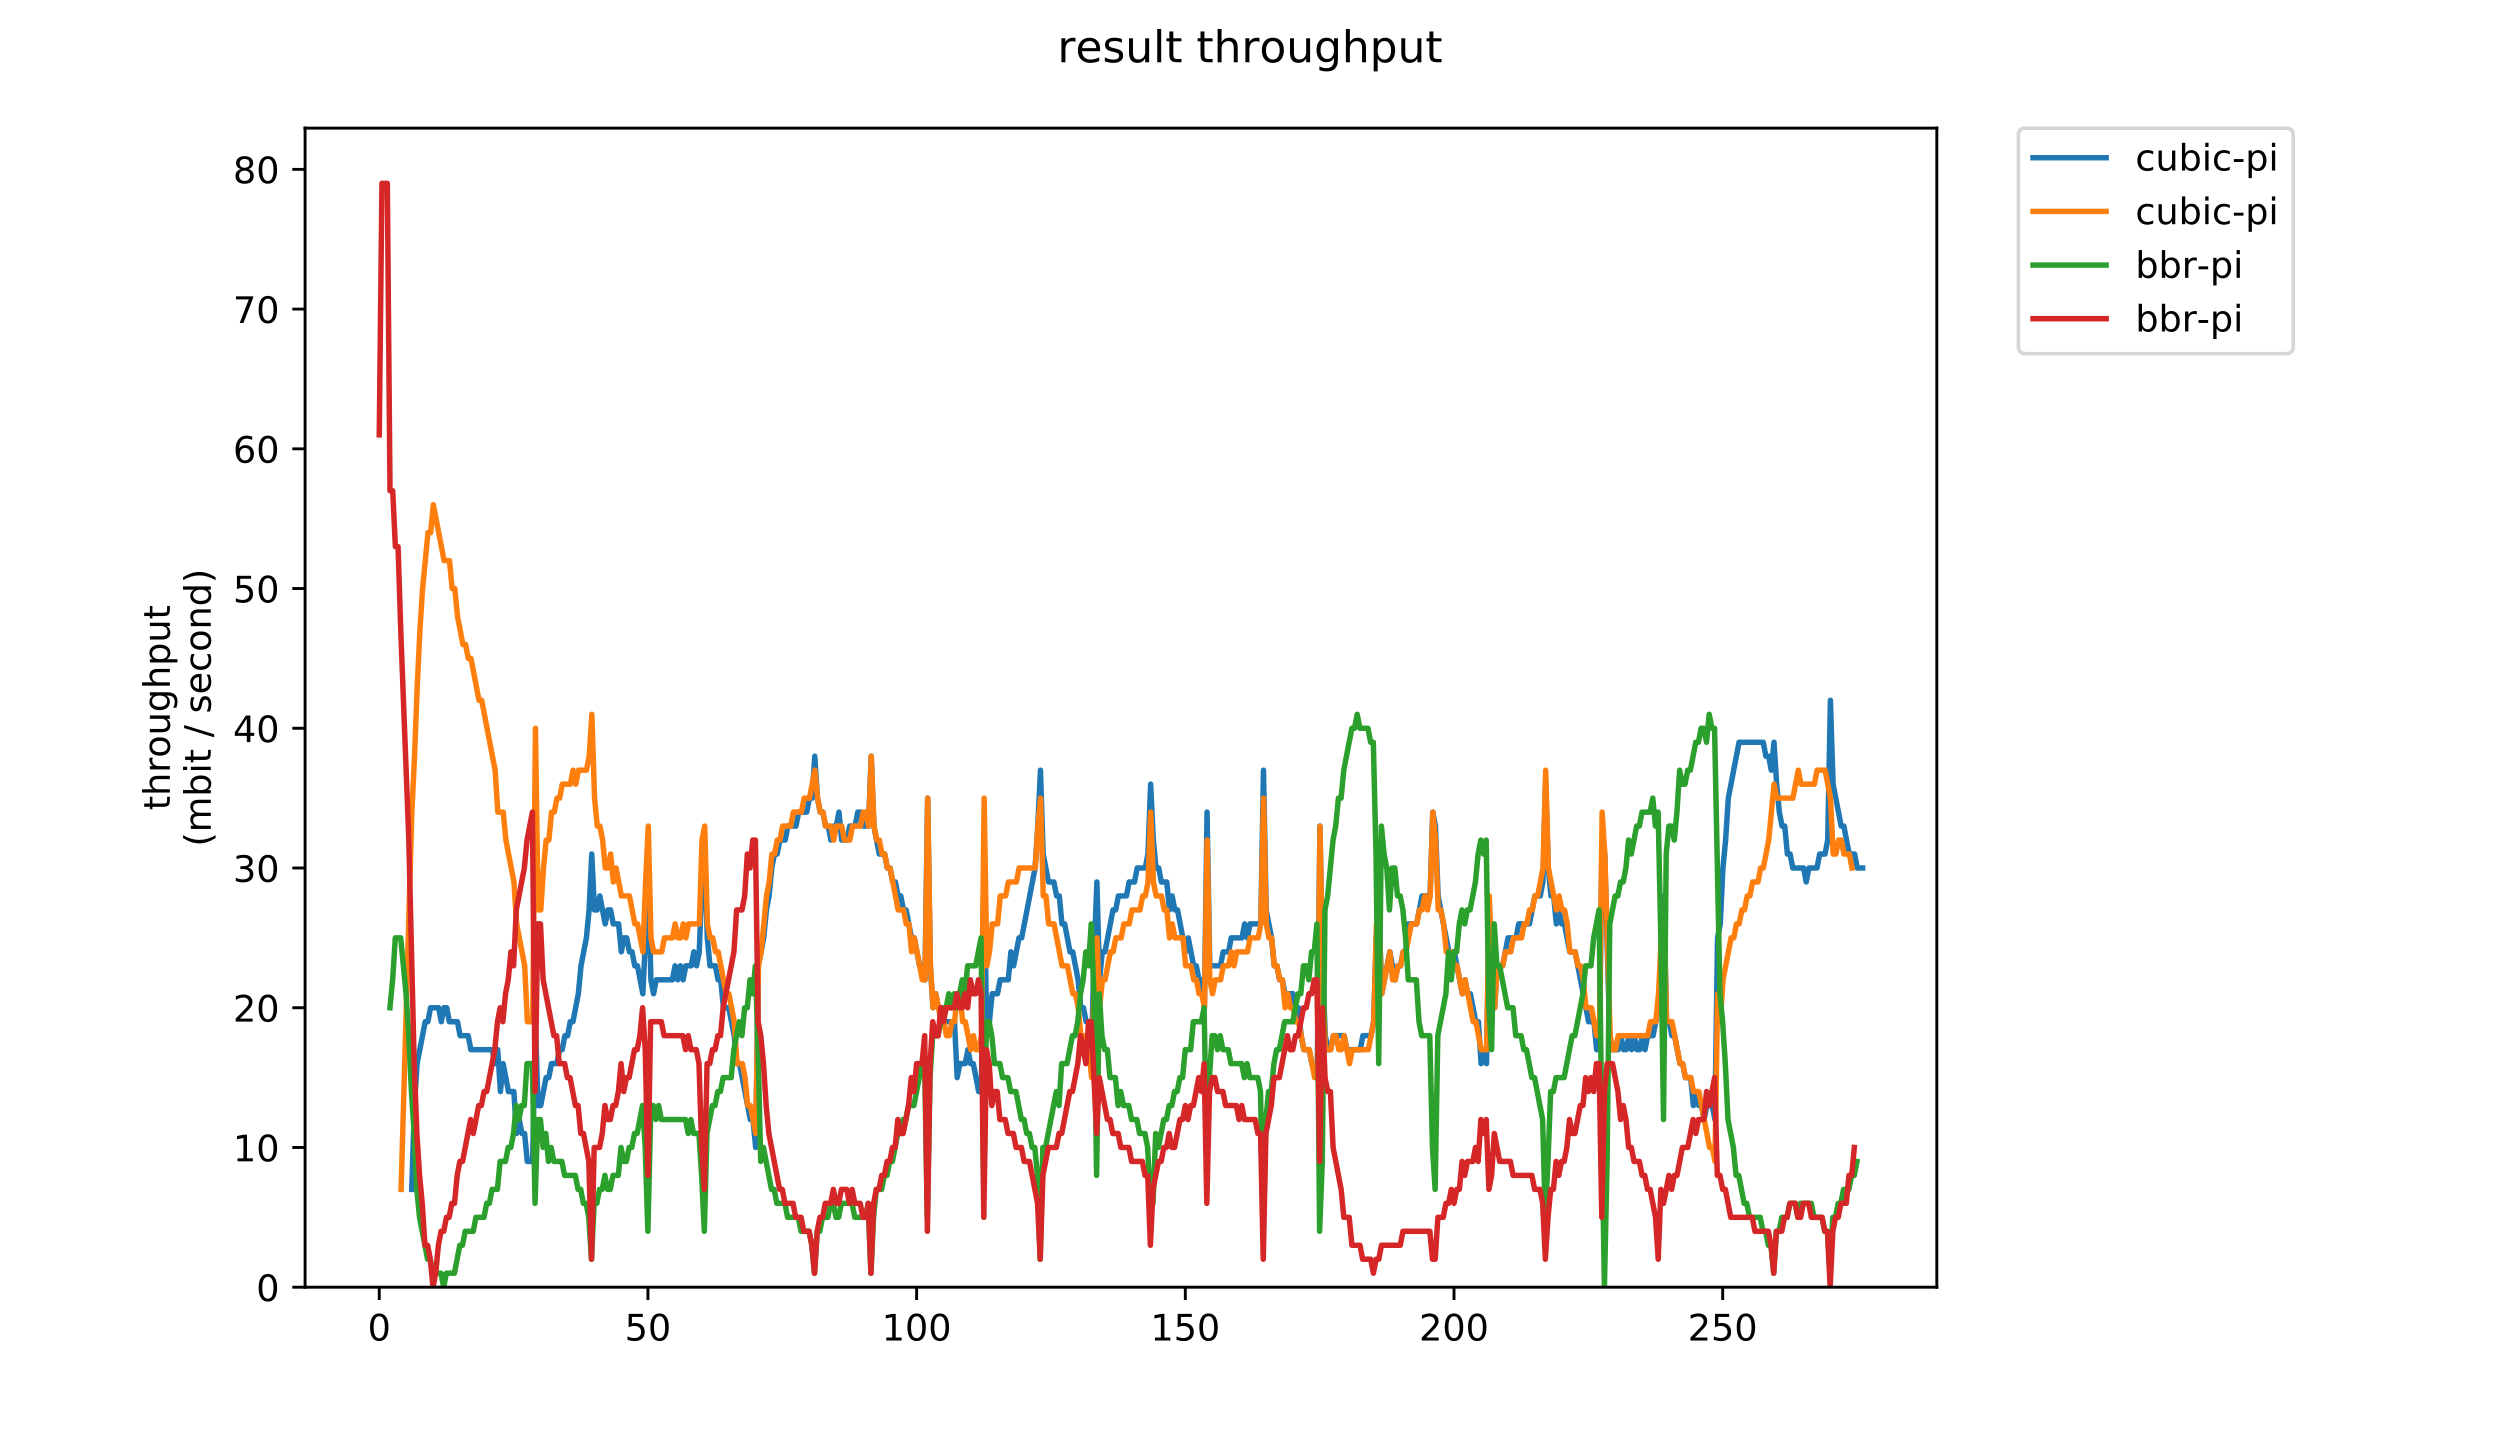 <?xml version="1.0" encoding="utf-8" standalone="no"?>
<!DOCTYPE svg PUBLIC "-//W3C//DTD SVG 1.1//EN"
  "http://www.w3.org/Graphics/SVG/1.1/DTD/svg11.dtd">
<!-- Created with matplotlib (https://matplotlib.org/) -->
<svg height="396pt" version="1.1" viewBox="0 0 684 396" width="684pt" xmlns="http://www.w3.org/2000/svg" xmlns:xlink="http://www.w3.org/1999/xlink">
 <defs>
  <style type="text/css">
*{stroke-linecap:butt;stroke-linejoin:round;}
  </style>
 </defs>
 <g id="figure_1">
  <g id="patch_1">
   <path d="M 0 396 
L 684 396 
L 684 0 
L 0 0 
z
" style="fill:#ffffff;"/>
  </g>
  <g id="axes_1">
   <g id="patch_2">
    <path d="M 83.472 352.174 
L 529.913 352.174 
L 529.913 35.062 
L 83.472 35.062 
z
" style="fill:#ffffff;"/>
   </g>
   <g id="matplotlib.axis_1">
    <g id="xtick_1">
     <g id="line2d_1">
      <defs>
       <path d="M 0 0 
L 0 3.5 
" id="m88d9175b17" style="stroke:#000000;stroke-width:0.8;"/>
      </defs>
      <g>
       <use style="stroke:#000000;stroke-width:0.8;" x="103.765" xlink:href="#m88d9175b17" y="352.174"/>
      </g>
     </g>
     <g id="text_1">
      <!-- 0 -->
      <defs>
       <path d="M 31.781 66.406 
Q 24.172 66.406 20.328 58.906 
Q 16.5 51.422 16.5 36.375 
Q 16.5 21.391 20.328 13.891 
Q 24.172 6.391 31.781 6.391 
Q 39.453 6.391 43.281 13.891 
Q 47.125 21.391 47.125 36.375 
Q 47.125 51.422 43.281 58.906 
Q 39.453 66.406 31.781 66.406 
z
M 31.781 74.219 
Q 44.047 74.219 50.516 64.516 
Q 56.984 54.828 56.984 36.375 
Q 56.984 17.969 50.516 8.266 
Q 44.047 -1.422 31.781 -1.422 
Q 19.531 -1.422 13.062 8.266 
Q 6.594 17.969 6.594 36.375 
Q 6.594 54.828 13.062 64.516 
Q 19.531 74.219 31.781 74.219 
z
" id="DejaVuSans-48"/>
      </defs>
      <g transform="translate(100.584 366.773)scale(0.1 -0.1)">
       <use xlink:href="#DejaVuSans-48"/>
      </g>
     </g>
    </g>
    <g id="xtick_2">
     <g id="line2d_2">
      <g>
       <use style="stroke:#000000;stroke-width:0.8;" x="177.277" xlink:href="#m88d9175b17" y="352.174"/>
      </g>
     </g>
     <g id="text_2">
      <!-- 50 -->
      <defs>
       <path d="M 10.797 72.906 
L 49.516 72.906 
L 49.516 64.594 
L 19.828 64.594 
L 19.828 46.734 
Q 21.969 47.469 24.109 47.828 
Q 26.266 48.188 28.422 48.188 
Q 40.625 48.188 47.75 41.5 
Q 54.891 34.812 54.891 23.391 
Q 54.891 11.625 47.562 5.094 
Q 40.234 -1.422 26.906 -1.422 
Q 22.312 -1.422 17.547 -0.641 
Q 12.797 0.141 7.719 1.703 
L 7.719 11.625 
Q 12.109 9.234 16.797 8.062 
Q 21.484 6.891 26.703 6.891 
Q 35.156 6.891 40.078 11.328 
Q 45.016 15.766 45.016 23.391 
Q 45.016 31 40.078 35.438 
Q 35.156 39.891 26.703 39.891 
Q 22.75 39.891 18.812 39.016 
Q 14.891 38.141 10.797 36.281 
z
" id="DejaVuSans-53"/>
      </defs>
      <g transform="translate(170.915 366.773)scale(0.1 -0.1)">
       <use xlink:href="#DejaVuSans-53"/>
       <use x="63.623" xlink:href="#DejaVuSans-48"/>
      </g>
     </g>
    </g>
    <g id="xtick_3">
     <g id="line2d_3">
      <g>
       <use style="stroke:#000000;stroke-width:0.8;" x="250.79" xlink:href="#m88d9175b17" y="352.174"/>
      </g>
     </g>
     <g id="text_3">
      <!-- 100 -->
      <defs>
       <path d="M 12.406 8.297 
L 28.516 8.297 
L 28.516 63.922 
L 10.984 60.406 
L 10.984 69.391 
L 28.422 72.906 
L 38.281 72.906 
L 38.281 8.297 
L 54.391 8.297 
L 54.391 0 
L 12.406 0 
z
" id="DejaVuSans-49"/>
      </defs>
      <g transform="translate(241.246 366.773)scale(0.1 -0.1)">
       <use xlink:href="#DejaVuSans-49"/>
       <use x="63.623" xlink:href="#DejaVuSans-48"/>
       <use x="127.246" xlink:href="#DejaVuSans-48"/>
      </g>
     </g>
    </g>
    <g id="xtick_4">
     <g id="line2d_4">
      <g>
       <use style="stroke:#000000;stroke-width:0.8;" x="324.302" xlink:href="#m88d9175b17" y="352.174"/>
      </g>
     </g>
     <g id="text_4">
      <!-- 150 -->
      <g transform="translate(314.758 366.773)scale(0.1 -0.1)">
       <use xlink:href="#DejaVuSans-49"/>
       <use x="63.623" xlink:href="#DejaVuSans-53"/>
       <use x="127.246" xlink:href="#DejaVuSans-48"/>
      </g>
     </g>
    </g>
    <g id="xtick_5">
     <g id="line2d_5">
      <g>
       <use style="stroke:#000000;stroke-width:0.8;" x="397.814" xlink:href="#m88d9175b17" y="352.174"/>
      </g>
     </g>
     <g id="text_5">
      <!-- 200 -->
      <defs>
       <path d="M 19.188 8.297 
L 53.609 8.297 
L 53.609 0 
L 7.328 0 
L 7.328 8.297 
Q 12.938 14.109 22.625 23.891 
Q 32.328 33.688 34.812 36.531 
Q 39.547 41.844 41.422 45.531 
Q 43.312 49.219 43.312 52.781 
Q 43.312 58.594 39.234 62.25 
Q 35.156 65.922 28.609 65.922 
Q 23.969 65.922 18.812 64.312 
Q 13.672 62.703 7.812 59.422 
L 7.812 69.391 
Q 13.766 71.781 18.938 73 
Q 24.125 74.219 28.422 74.219 
Q 39.75 74.219 46.484 68.547 
Q 53.219 62.891 53.219 53.422 
Q 53.219 48.922 51.531 44.891 
Q 49.859 40.875 45.406 35.406 
Q 44.188 33.984 37.641 27.219 
Q 31.109 20.453 19.188 8.297 
z
" id="DejaVuSans-50"/>
      </defs>
      <g transform="translate(388.27 366.773)scale(0.1 -0.1)">
       <use xlink:href="#DejaVuSans-50"/>
       <use x="63.623" xlink:href="#DejaVuSans-48"/>
       <use x="127.246" xlink:href="#DejaVuSans-48"/>
      </g>
     </g>
    </g>
    <g id="xtick_6">
     <g id="line2d_6">
      <g>
       <use style="stroke:#000000;stroke-width:0.8;" x="471.326" xlink:href="#m88d9175b17" y="352.174"/>
      </g>
     </g>
     <g id="text_6">
      <!-- 250 -->
      <g transform="translate(461.782 366.773)scale(0.1 -0.1)">
       <use xlink:href="#DejaVuSans-50"/>
       <use x="63.623" xlink:href="#DejaVuSans-53"/>
       <use x="127.246" xlink:href="#DejaVuSans-48"/>
      </g>
     </g>
    </g>
   </g>
   <g id="matplotlib.axis_2">
    <g id="ytick_1">
     <g id="line2d_7">
      <defs>
       <path d="M 0 0 
L -3.5 0 
" id="m533ce225a0" style="stroke:#000000;stroke-width:0.8;"/>
      </defs>
      <g>
       <use style="stroke:#000000;stroke-width:0.8;" x="83.472" xlink:href="#m533ce225a0" y="352.174"/>
      </g>
     </g>
     <g id="text_7">
      <!-- 0 -->
      <g transform="translate(70.11 355.973)scale(0.1 -0.1)">
       <use xlink:href="#DejaVuSans-48"/>
      </g>
     </g>
    </g>
    <g id="ytick_2">
     <g id="line2d_8">
      <g>
       <use style="stroke:#000000;stroke-width:0.8;" x="83.472" xlink:href="#m533ce225a0" y="313.945"/>
      </g>
     </g>
     <g id="text_8">
      <!-- 10 -->
      <g transform="translate(63.747 317.744)scale(0.1 -0.1)">
       <use xlink:href="#DejaVuSans-49"/>
       <use x="63.623" xlink:href="#DejaVuSans-48"/>
      </g>
     </g>
    </g>
    <g id="ytick_3">
     <g id="line2d_9">
      <g>
       <use style="stroke:#000000;stroke-width:0.8;" x="83.472" xlink:href="#m533ce225a0" y="275.716"/>
      </g>
     </g>
     <g id="text_9">
      <!-- 20 -->
      <g transform="translate(63.747 279.515)scale(0.1 -0.1)">
       <use xlink:href="#DejaVuSans-50"/>
       <use x="63.623" xlink:href="#DejaVuSans-48"/>
      </g>
     </g>
    </g>
    <g id="ytick_4">
     <g id="line2d_10">
      <g>
       <use style="stroke:#000000;stroke-width:0.8;" x="83.472" xlink:href="#m533ce225a0" y="237.486"/>
      </g>
     </g>
     <g id="text_10">
      <!-- 30 -->
      <defs>
       <path d="M 40.578 39.312 
Q 47.656 37.797 51.625 33 
Q 55.609 28.219 55.609 21.188 
Q 55.609 10.406 48.188 4.484 
Q 40.766 -1.422 27.094 -1.422 
Q 22.516 -1.422 17.656 -0.516 
Q 12.797 0.391 7.625 2.203 
L 7.625 11.719 
Q 11.719 9.328 16.594 8.109 
Q 21.484 6.891 26.812 6.891 
Q 36.078 6.891 40.938 10.547 
Q 45.797 14.203 45.797 21.188 
Q 45.797 27.641 41.281 31.266 
Q 36.766 34.906 28.719 34.906 
L 20.219 34.906 
L 20.219 43.016 
L 29.109 43.016 
Q 36.375 43.016 40.234 45.922 
Q 44.094 48.828 44.094 54.297 
Q 44.094 59.906 40.109 62.906 
Q 36.141 65.922 28.719 65.922 
Q 24.656 65.922 20.016 65.031 
Q 15.375 64.156 9.812 62.312 
L 9.812 71.094 
Q 15.438 72.656 20.344 73.438 
Q 25.25 74.219 29.594 74.219 
Q 40.828 74.219 47.359 69.109 
Q 53.906 64.016 53.906 55.328 
Q 53.906 49.266 50.438 45.094 
Q 46.969 40.922 40.578 39.312 
z
" id="DejaVuSans-51"/>
      </defs>
      <g transform="translate(63.747 241.286)scale(0.1 -0.1)">
       <use xlink:href="#DejaVuSans-51"/>
       <use x="63.623" xlink:href="#DejaVuSans-48"/>
      </g>
     </g>
    </g>
    <g id="ytick_5">
     <g id="line2d_11">
      <g>
       <use style="stroke:#000000;stroke-width:0.8;" x="83.472" xlink:href="#m533ce225a0" y="199.257"/>
      </g>
     </g>
     <g id="text_11">
      <!-- 40 -->
      <defs>
       <path d="M 37.797 64.312 
L 12.891 25.391 
L 37.797 25.391 
z
M 35.203 72.906 
L 47.609 72.906 
L 47.609 25.391 
L 58.016 25.391 
L 58.016 17.188 
L 47.609 17.188 
L 47.609 0 
L 37.797 0 
L 37.797 17.188 
L 4.891 17.188 
L 4.891 26.703 
z
" id="DejaVuSans-52"/>
      </defs>
      <g transform="translate(63.747 203.056)scale(0.1 -0.1)">
       <use xlink:href="#DejaVuSans-52"/>
       <use x="63.623" xlink:href="#DejaVuSans-48"/>
      </g>
     </g>
    </g>
    <g id="ytick_6">
     <g id="line2d_12">
      <g>
       <use style="stroke:#000000;stroke-width:0.8;" x="83.472" xlink:href="#m533ce225a0" y="161.028"/>
      </g>
     </g>
     <g id="text_12">
      <!-- 50 -->
      <g transform="translate(63.747 164.827)scale(0.1 -0.1)">
       <use xlink:href="#DejaVuSans-53"/>
       <use x="63.623" xlink:href="#DejaVuSans-48"/>
      </g>
     </g>
    </g>
    <g id="ytick_7">
     <g id="line2d_13">
      <g>
       <use style="stroke:#000000;stroke-width:0.8;" x="83.472" xlink:href="#m533ce225a0" y="122.799"/>
      </g>
     </g>
     <g id="text_13">
      <!-- 60 -->
      <defs>
       <path d="M 33.016 40.375 
Q 26.375 40.375 22.484 35.828 
Q 18.609 31.297 18.609 23.391 
Q 18.609 15.531 22.484 10.953 
Q 26.375 6.391 33.016 6.391 
Q 39.656 6.391 43.531 10.953 
Q 47.406 15.531 47.406 23.391 
Q 47.406 31.297 43.531 35.828 
Q 39.656 40.375 33.016 40.375 
z
M 52.594 71.297 
L 52.594 62.312 
Q 48.875 64.062 45.094 64.984 
Q 41.312 65.922 37.594 65.922 
Q 27.828 65.922 22.672 59.328 
Q 17.531 52.734 16.797 39.406 
Q 19.672 43.656 24.016 45.922 
Q 28.375 48.188 33.594 48.188 
Q 44.578 48.188 50.953 41.516 
Q 57.328 34.859 57.328 23.391 
Q 57.328 12.156 50.688 5.359 
Q 44.047 -1.422 33.016 -1.422 
Q 20.359 -1.422 13.672 8.266 
Q 6.984 17.969 6.984 36.375 
Q 6.984 53.656 15.188 63.938 
Q 23.391 74.219 37.203 74.219 
Q 40.922 74.219 44.703 73.484 
Q 48.484 72.75 52.594 71.297 
z
" id="DejaVuSans-54"/>
      </defs>
      <g transform="translate(63.747 126.598)scale(0.1 -0.1)">
       <use xlink:href="#DejaVuSans-54"/>
       <use x="63.623" xlink:href="#DejaVuSans-48"/>
      </g>
     </g>
    </g>
    <g id="ytick_8">
     <g id="line2d_14">
      <g>
       <use style="stroke:#000000;stroke-width:0.8;" x="83.472" xlink:href="#m533ce225a0" y="84.569"/>
      </g>
     </g>
     <g id="text_14">
      <!-- 70 -->
      <defs>
       <path d="M 8.203 72.906 
L 55.078 72.906 
L 55.078 68.703 
L 28.609 0 
L 18.312 0 
L 43.219 64.594 
L 8.203 64.594 
z
" id="DejaVuSans-55"/>
      </defs>
      <g transform="translate(63.747 88.369)scale(0.1 -0.1)">
       <use xlink:href="#DejaVuSans-55"/>
       <use x="63.623" xlink:href="#DejaVuSans-48"/>
      </g>
     </g>
    </g>
    <g id="ytick_9">
     <g id="line2d_15">
      <g>
       <use style="stroke:#000000;stroke-width:0.8;" x="83.472" xlink:href="#m533ce225a0" y="46.34"/>
      </g>
     </g>
     <g id="text_15">
      <!-- 80 -->
      <defs>
       <path d="M 31.781 34.625 
Q 24.75 34.625 20.719 30.859 
Q 16.703 27.094 16.703 20.516 
Q 16.703 13.922 20.719 10.156 
Q 24.75 6.391 31.781 6.391 
Q 38.812 6.391 42.859 10.172 
Q 46.922 13.969 46.922 20.516 
Q 46.922 27.094 42.891 30.859 
Q 38.875 34.625 31.781 34.625 
z
M 21.922 38.812 
Q 15.578 40.375 12.031 44.719 
Q 8.5 49.078 8.5 55.328 
Q 8.5 64.062 14.719 69.141 
Q 20.953 74.219 31.781 74.219 
Q 42.672 74.219 48.875 69.141 
Q 55.078 64.062 55.078 55.328 
Q 55.078 49.078 51.531 44.719 
Q 48 40.375 41.703 38.812 
Q 48.828 37.156 52.797 32.312 
Q 56.781 27.484 56.781 20.516 
Q 56.781 9.906 50.312 4.234 
Q 43.844 -1.422 31.781 -1.422 
Q 19.734 -1.422 13.25 4.234 
Q 6.781 9.906 6.781 20.516 
Q 6.781 27.484 10.781 32.312 
Q 14.797 37.156 21.922 38.812 
z
M 18.312 54.391 
Q 18.312 48.734 21.844 45.562 
Q 25.391 42.391 31.781 42.391 
Q 38.141 42.391 41.719 45.562 
Q 45.312 48.734 45.312 54.391 
Q 45.312 60.062 41.719 63.234 
Q 38.141 66.406 31.781 66.406 
Q 25.391 66.406 21.844 63.234 
Q 18.312 60.062 18.312 54.391 
z
" id="DejaVuSans-56"/>
      </defs>
      <g transform="translate(63.747 50.139)scale(0.1 -0.1)">
       <use xlink:href="#DejaVuSans-56"/>
       <use x="63.623" xlink:href="#DejaVuSans-48"/>
      </g>
     </g>
    </g>
    <g id="text_16">
     <!-- throughput -->
     <defs>
      <path d="M 18.312 70.219 
L 18.312 54.688 
L 36.812 54.688 
L 36.812 47.703 
L 18.312 47.703 
L 18.312 18.016 
Q 18.312 11.328 20.141 9.422 
Q 21.969 7.516 27.594 7.516 
L 36.812 7.516 
L 36.812 0 
L 27.594 0 
Q 17.188 0 13.234 3.875 
Q 9.281 7.766 9.281 18.016 
L 9.281 47.703 
L 2.688 47.703 
L 2.688 54.688 
L 9.281 54.688 
L 9.281 70.219 
z
" id="DejaVuSans-116"/>
      <path d="M 54.891 33.016 
L 54.891 0 
L 45.906 0 
L 45.906 32.719 
Q 45.906 40.484 42.875 44.328 
Q 39.844 48.188 33.797 48.188 
Q 26.516 48.188 22.312 43.547 
Q 18.109 38.922 18.109 30.906 
L 18.109 0 
L 9.078 0 
L 9.078 75.984 
L 18.109 75.984 
L 18.109 46.188 
Q 21.344 51.125 25.703 53.562 
Q 30.078 56 35.797 56 
Q 45.219 56 50.047 50.172 
Q 54.891 44.344 54.891 33.016 
z
" id="DejaVuSans-104"/>
      <path d="M 41.109 46.297 
Q 39.594 47.172 37.812 47.578 
Q 36.031 48 33.891 48 
Q 26.266 48 22.188 43.047 
Q 18.109 38.094 18.109 28.812 
L 18.109 0 
L 9.078 0 
L 9.078 54.688 
L 18.109 54.688 
L 18.109 46.188 
Q 20.953 51.172 25.484 53.578 
Q 30.031 56 36.531 56 
Q 37.453 56 38.578 55.875 
Q 39.703 55.766 41.062 55.516 
z
" id="DejaVuSans-114"/>
      <path d="M 30.609 48.391 
Q 23.391 48.391 19.188 42.75 
Q 14.984 37.109 14.984 27.297 
Q 14.984 17.484 19.156 11.844 
Q 23.344 6.203 30.609 6.203 
Q 37.797 6.203 41.984 11.859 
Q 46.188 17.531 46.188 27.297 
Q 46.188 37.016 41.984 42.703 
Q 37.797 48.391 30.609 48.391 
z
M 30.609 56 
Q 42.328 56 49.016 48.375 
Q 55.719 40.766 55.719 27.297 
Q 55.719 13.875 49.016 6.219 
Q 42.328 -1.422 30.609 -1.422 
Q 18.844 -1.422 12.172 6.219 
Q 5.516 13.875 5.516 27.297 
Q 5.516 40.766 12.172 48.375 
Q 18.844 56 30.609 56 
z
" id="DejaVuSans-111"/>
      <path d="M 8.5 21.578 
L 8.5 54.688 
L 17.484 54.688 
L 17.484 21.922 
Q 17.484 14.156 20.5 10.266 
Q 23.531 6.391 29.594 6.391 
Q 36.859 6.391 41.078 11.031 
Q 45.312 15.672 45.312 23.688 
L 45.312 54.688 
L 54.297 54.688 
L 54.297 0 
L 45.312 0 
L 45.312 8.406 
Q 42.047 3.422 37.719 1 
Q 33.406 -1.422 27.688 -1.422 
Q 18.266 -1.422 13.375 4.438 
Q 8.5 10.297 8.5 21.578 
z
M 31.109 56 
z
" id="DejaVuSans-117"/>
      <path d="M 45.406 27.984 
Q 45.406 37.75 41.375 43.109 
Q 37.359 48.484 30.078 48.484 
Q 22.859 48.484 18.828 43.109 
Q 14.797 37.75 14.797 27.984 
Q 14.797 18.266 18.828 12.891 
Q 22.859 7.516 30.078 7.516 
Q 37.359 7.516 41.375 12.891 
Q 45.406 18.266 45.406 27.984 
z
M 54.391 6.781 
Q 54.391 -7.172 48.188 -13.984 
Q 42 -20.797 29.203 -20.797 
Q 24.469 -20.797 20.266 -20.094 
Q 16.062 -19.391 12.109 -17.922 
L 12.109 -9.188 
Q 16.062 -11.328 19.922 -12.344 
Q 23.781 -13.375 27.781 -13.375 
Q 36.625 -13.375 41.016 -8.766 
Q 45.406 -4.156 45.406 5.172 
L 45.406 9.625 
Q 42.625 4.781 38.281 2.391 
Q 33.938 0 27.875 0 
Q 17.828 0 11.672 7.656 
Q 5.516 15.328 5.516 27.984 
Q 5.516 40.672 11.672 48.328 
Q 17.828 56 27.875 56 
Q 33.938 56 38.281 53.609 
Q 42.625 51.219 45.406 46.391 
L 45.406 54.688 
L 54.391 54.688 
z
" id="DejaVuSans-103"/>
      <path d="M 18.109 8.203 
L 18.109 -20.797 
L 9.078 -20.797 
L 9.078 54.688 
L 18.109 54.688 
L 18.109 46.391 
Q 20.953 51.266 25.266 53.625 
Q 29.594 56 35.594 56 
Q 45.562 56 51.781 48.094 
Q 58.016 40.188 58.016 27.297 
Q 58.016 14.406 51.781 6.484 
Q 45.562 -1.422 35.594 -1.422 
Q 29.594 -1.422 25.266 0.953 
Q 20.953 3.328 18.109 8.203 
z
M 48.688 27.297 
Q 48.688 37.203 44.609 42.844 
Q 40.531 48.484 33.406 48.484 
Q 26.266 48.484 22.188 42.844 
Q 18.109 37.203 18.109 27.297 
Q 18.109 17.391 22.188 11.75 
Q 26.266 6.109 33.406 6.109 
Q 40.531 6.109 44.609 11.75 
Q 48.688 17.391 48.688 27.297 
z
" id="DejaVuSans-112"/>
     </defs>
     <g transform="translate(46.47 221.675)rotate(-90)scale(0.1 -0.1)">
      <use xlink:href="#DejaVuSans-116"/>
      <use x="39.209" xlink:href="#DejaVuSans-104"/>
      <use x="102.588" xlink:href="#DejaVuSans-114"/>
      <use x="143.67" xlink:href="#DejaVuSans-111"/>
      <use x="204.852" xlink:href="#DejaVuSans-117"/>
      <use x="268.23" xlink:href="#DejaVuSans-103"/>
      <use x="331.707" xlink:href="#DejaVuSans-104"/>
      <use x="395.086" xlink:href="#DejaVuSans-112"/>
      <use x="458.562" xlink:href="#DejaVuSans-117"/>
      <use x="521.941" xlink:href="#DejaVuSans-116"/>
     </g>
     <!-- (mbit / second) -->
     <defs>
      <path d="M 31 75.875 
Q 24.469 64.656 21.281 53.656 
Q 18.109 42.672 18.109 31.391 
Q 18.109 20.125 21.312 9.062 
Q 24.516 -2 31 -13.188 
L 23.188 -13.188 
Q 15.875 -1.703 12.234 9.375 
Q 8.594 20.453 8.594 31.391 
Q 8.594 42.281 12.203 53.312 
Q 15.828 64.359 23.188 75.875 
z
" id="DejaVuSans-40"/>
      <path d="M 52 44.188 
Q 55.375 50.25 60.062 53.125 
Q 64.75 56 71.094 56 
Q 79.641 56 84.281 50.016 
Q 88.922 44.047 88.922 33.016 
L 88.922 0 
L 79.891 0 
L 79.891 32.719 
Q 79.891 40.578 77.094 44.375 
Q 74.312 48.188 68.609 48.188 
Q 61.625 48.188 57.562 43.547 
Q 53.516 38.922 53.516 30.906 
L 53.516 0 
L 44.484 0 
L 44.484 32.719 
Q 44.484 40.625 41.703 44.406 
Q 38.922 48.188 33.109 48.188 
Q 26.219 48.188 22.156 43.531 
Q 18.109 38.875 18.109 30.906 
L 18.109 0 
L 9.078 0 
L 9.078 54.688 
L 18.109 54.688 
L 18.109 46.188 
Q 21.188 51.219 25.484 53.609 
Q 29.781 56 35.688 56 
Q 41.656 56 45.828 52.969 
Q 50 49.953 52 44.188 
z
" id="DejaVuSans-109"/>
      <path d="M 48.688 27.297 
Q 48.688 37.203 44.609 42.844 
Q 40.531 48.484 33.406 48.484 
Q 26.266 48.484 22.188 42.844 
Q 18.109 37.203 18.109 27.297 
Q 18.109 17.391 22.188 11.75 
Q 26.266 6.109 33.406 6.109 
Q 40.531 6.109 44.609 11.75 
Q 48.688 17.391 48.688 27.297 
z
M 18.109 46.391 
Q 20.953 51.266 25.266 53.625 
Q 29.594 56 35.594 56 
Q 45.562 56 51.781 48.094 
Q 58.016 40.188 58.016 27.297 
Q 58.016 14.406 51.781 6.484 
Q 45.562 -1.422 35.594 -1.422 
Q 29.594 -1.422 25.266 0.953 
Q 20.953 3.328 18.109 8.203 
L 18.109 0 
L 9.078 0 
L 9.078 75.984 
L 18.109 75.984 
z
" id="DejaVuSans-98"/>
      <path d="M 9.422 54.688 
L 18.406 54.688 
L 18.406 0 
L 9.422 0 
z
M 9.422 75.984 
L 18.406 75.984 
L 18.406 64.594 
L 9.422 64.594 
z
" id="DejaVuSans-105"/>
      <path id="DejaVuSans-32"/>
      <path d="M 25.391 72.906 
L 33.688 72.906 
L 8.297 -9.281 
L 0 -9.281 
z
" id="DejaVuSans-47"/>
      <path d="M 44.281 53.078 
L 44.281 44.578 
Q 40.484 46.531 36.375 47.5 
Q 32.281 48.484 27.875 48.484 
Q 21.188 48.484 17.844 46.438 
Q 14.5 44.391 14.5 40.281 
Q 14.5 37.156 16.891 35.375 
Q 19.281 33.594 26.516 31.984 
L 29.594 31.297 
Q 39.156 29.25 43.188 25.516 
Q 47.219 21.781 47.219 15.094 
Q 47.219 7.469 41.188 3.016 
Q 35.156 -1.422 24.609 -1.422 
Q 20.219 -1.422 15.453 -0.562 
Q 10.688 0.297 5.422 2 
L 5.422 11.281 
Q 10.406 8.688 15.234 7.391 
Q 20.062 6.109 24.812 6.109 
Q 31.156 6.109 34.562 8.281 
Q 37.984 10.453 37.984 14.406 
Q 37.984 18.062 35.516 20.016 
Q 33.062 21.969 24.703 23.781 
L 21.578 24.516 
Q 13.234 26.266 9.516 29.906 
Q 5.812 33.547 5.812 39.891 
Q 5.812 47.609 11.281 51.797 
Q 16.75 56 26.812 56 
Q 31.781 56 36.172 55.266 
Q 40.578 54.547 44.281 53.078 
z
" id="DejaVuSans-115"/>
      <path d="M 56.203 29.594 
L 56.203 25.203 
L 14.891 25.203 
Q 15.484 15.922 20.484 11.062 
Q 25.484 6.203 34.422 6.203 
Q 39.594 6.203 44.453 7.469 
Q 49.312 8.734 54.109 11.281 
L 54.109 2.781 
Q 49.266 0.734 44.188 -0.344 
Q 39.109 -1.422 33.891 -1.422 
Q 20.797 -1.422 13.156 6.188 
Q 5.516 13.812 5.516 26.812 
Q 5.516 40.234 12.766 48.109 
Q 20.016 56 32.328 56 
Q 43.359 56 49.781 48.891 
Q 56.203 41.797 56.203 29.594 
z
M 47.219 32.234 
Q 47.125 39.594 43.094 43.984 
Q 39.062 48.391 32.422 48.391 
Q 24.906 48.391 20.391 44.141 
Q 15.875 39.891 15.188 32.172 
z
" id="DejaVuSans-101"/>
      <path d="M 48.781 52.594 
L 48.781 44.188 
Q 44.969 46.297 41.141 47.344 
Q 37.312 48.391 33.406 48.391 
Q 24.656 48.391 19.812 42.844 
Q 14.984 37.312 14.984 27.297 
Q 14.984 17.281 19.812 11.734 
Q 24.656 6.203 33.406 6.203 
Q 37.312 6.203 41.141 7.25 
Q 44.969 8.297 48.781 10.406 
L 48.781 2.094 
Q 45.016 0.344 40.984 -0.531 
Q 36.969 -1.422 32.422 -1.422 
Q 20.062 -1.422 12.781 6.344 
Q 5.516 14.109 5.516 27.297 
Q 5.516 40.672 12.859 48.328 
Q 20.219 56 33.016 56 
Q 37.156 56 41.109 55.141 
Q 45.062 54.297 48.781 52.594 
z
" id="DejaVuSans-99"/>
      <path d="M 54.891 33.016 
L 54.891 0 
L 45.906 0 
L 45.906 32.719 
Q 45.906 40.484 42.875 44.328 
Q 39.844 48.188 33.797 48.188 
Q 26.516 48.188 22.312 43.547 
Q 18.109 38.922 18.109 30.906 
L 18.109 0 
L 9.078 0 
L 9.078 54.688 
L 18.109 54.688 
L 18.109 46.188 
Q 21.344 51.125 25.703 53.562 
Q 30.078 56 35.797 56 
Q 45.219 56 50.047 50.172 
Q 54.891 44.344 54.891 33.016 
z
" id="DejaVuSans-110"/>
      <path d="M 45.406 46.391 
L 45.406 75.984 
L 54.391 75.984 
L 54.391 0 
L 45.406 0 
L 45.406 8.203 
Q 42.578 3.328 38.25 0.953 
Q 33.938 -1.422 27.875 -1.422 
Q 17.969 -1.422 11.734 6.484 
Q 5.516 14.406 5.516 27.297 
Q 5.516 40.188 11.734 48.094 
Q 17.969 56 27.875 56 
Q 33.938 56 38.25 53.625 
Q 42.578 51.266 45.406 46.391 
z
M 14.797 27.297 
Q 14.797 17.391 18.875 11.75 
Q 22.953 6.109 30.078 6.109 
Q 37.203 6.109 41.297 11.75 
Q 45.406 17.391 45.406 27.297 
Q 45.406 37.203 41.297 42.844 
Q 37.203 48.484 30.078 48.484 
Q 22.953 48.484 18.875 42.844 
Q 14.797 37.203 14.797 27.297 
z
" id="DejaVuSans-100"/>
      <path d="M 8.016 75.875 
L 15.828 75.875 
Q 23.141 64.359 26.781 53.312 
Q 30.422 42.281 30.422 31.391 
Q 30.422 20.453 26.781 9.375 
Q 23.141 -1.703 15.828 -13.188 
L 8.016 -13.188 
Q 14.5 -2 17.703 9.062 
Q 20.906 20.125 20.906 31.391 
Q 20.906 42.672 17.703 53.656 
Q 14.5 64.656 8.016 75.875 
z
" id="DejaVuSans-41"/>
     </defs>
     <g transform="translate(57.668 231.609)rotate(-90)scale(0.1 -0.1)">
      <use xlink:href="#DejaVuSans-40"/>
      <use x="39.014" xlink:href="#DejaVuSans-109"/>
      <use x="136.426" xlink:href="#DejaVuSans-98"/>
      <use x="199.902" xlink:href="#DejaVuSans-105"/>
      <use x="227.686" xlink:href="#DejaVuSans-116"/>
      <use x="266.895" xlink:href="#DejaVuSans-32"/>
      <use x="298.682" xlink:href="#DejaVuSans-47"/>
      <use x="332.373" xlink:href="#DejaVuSans-32"/>
      <use x="364.16" xlink:href="#DejaVuSans-115"/>
      <use x="416.26" xlink:href="#DejaVuSans-101"/>
      <use x="477.783" xlink:href="#DejaVuSans-99"/>
      <use x="532.764" xlink:href="#DejaVuSans-111"/>
      <use x="593.945" xlink:href="#DejaVuSans-110"/>
      <use x="657.324" xlink:href="#DejaVuSans-100"/>
      <use x="720.801" xlink:href="#DejaVuSans-41"/>
     </g>
    </g>
   </g>
   <g id="line2d_16">
    <path clip-path="url(#p1d7aa6b6f9)" d="M 112.654 325.414 
L 113.389 302.476 
L 114.124 291.007 
L 116.33 279.539 
L 117.065 279.539 
L 117.8 275.716 
L 120.005 275.716 
L 120.741 279.539 
L 121.476 275.716 
L 122.211 275.716 
L 122.946 279.539 
L 125.151 279.539 
L 125.886 283.362 
L 128.092 283.362 
L 128.827 287.184 
L 134.708 287.184 
L 135.443 291.007 
L 136.178 287.184 
L 136.913 298.653 
L 137.648 291.007 
L 139.119 298.653 
L 140.589 298.653 
L 141.324 310.122 
L 142.059 306.299 
L 142.794 310.122 
L 143.529 310.122 
L 144.264 317.768 
L 145.735 317.768 
L 146.47 279.539 
L 147.205 302.476 
L 147.94 302.476 
L 149.41 294.83 
L 150.145 294.83 
L 150.881 291.007 
L 152.351 291.007 
L 153.086 287.184 
L 153.821 287.184 
L 154.556 283.362 
L 155.291 283.362 
L 156.026 279.539 
L 156.762 279.539 
L 158.232 271.893 
L 158.967 264.247 
L 160.437 256.601 
L 161.172 248.955 
L 161.907 233.663 
L 162.643 248.955 
L 163.378 248.955 
L 164.113 245.132 
L 165.583 252.778 
L 166.318 248.955 
L 167.053 248.955 
L 167.788 252.778 
L 169.259 252.778 
L 169.994 260.424 
L 170.729 256.601 
L 171.464 256.601 
L 172.199 260.424 
L 172.934 260.424 
L 173.669 264.247 
L 174.404 264.247 
L 175.875 271.893 
L 176.61 256.601 
L 177.345 237.486 
L 178.08 268.07 
L 178.815 271.893 
L 179.55 268.07 
L 183.961 268.07 
L 184.696 264.247 
L 185.431 268.07 
L 186.166 264.247 
L 186.902 268.07 
L 187.637 264.247 
L 189.107 264.247 
L 189.842 260.424 
L 190.577 264.247 
L 191.312 260.424 
L 192.047 241.309 
L 192.783 233.663 
L 193.518 256.601 
L 194.253 264.247 
L 195.723 264.247 
L 196.458 268.07 
L 197.193 268.07 
L 197.928 275.716 
L 199.399 275.716 
L 200.869 283.362 
L 201.604 291.007 
L 202.339 291.007 
L 205.28 306.299 
L 206.015 306.299 
L 206.75 313.945 
L 207.485 264.247 
L 208.955 256.601 
L 209.69 248.955 
L 210.425 245.132 
L 211.161 237.486 
L 211.896 233.663 
L 212.631 233.663 
L 213.366 229.841 
L 214.836 229.841 
L 215.571 226.018 
L 217.777 226.018 
L 218.512 222.195 
L 220.717 222.195 
L 221.452 218.372 
L 222.187 218.372 
L 222.923 206.903 
L 223.658 218.372 
L 224.393 222.195 
L 225.128 222.195 
L 225.863 226.018 
L 226.598 226.018 
L 227.333 229.841 
L 228.068 226.018 
L 228.804 226.018 
L 229.539 222.195 
L 230.274 229.841 
L 231.744 229.841 
L 232.479 226.018 
L 233.949 226.018 
L 234.684 222.195 
L 235.42 222.195 
L 236.155 226.018 
L 237.625 226.018 
L 238.36 206.903 
L 239.095 226.018 
L 240.565 233.663 
L 242.036 233.663 
L 242.771 237.486 
L 243.506 237.486 
L 244.241 241.309 
L 244.976 241.309 
L 245.711 245.132 
L 246.446 245.132 
L 247.182 248.955 
L 247.917 248.955 
L 249.387 256.601 
L 250.122 256.601 
L 251.592 264.247 
L 252.327 264.247 
L 253.063 268.07 
L 253.798 218.372 
L 254.533 264.247 
L 255.268 275.716 
L 256.003 271.893 
L 256.738 275.716 
L 257.473 275.716 
L 258.208 279.539 
L 261.149 279.539 
L 261.884 294.83 
L 262.619 291.007 
L 264.089 291.007 
L 264.825 287.184 
L 265.56 291.007 
L 266.295 291.007 
L 267.765 298.653 
L 268.5 298.653 
L 269.235 237.486 
L 269.97 283.362 
L 270.705 279.539 
L 271.441 271.893 
L 272.911 271.893 
L 273.646 268.07 
L 275.851 268.07 
L 276.586 260.424 
L 277.322 264.247 
L 278.792 256.601 
L 279.527 256.601 
L 283.203 237.486 
L 283.938 226.018 
L 284.673 210.726 
L 285.408 233.663 
L 286.878 241.309 
L 288.348 241.309 
L 289.084 245.132 
L 289.819 245.132 
L 290.554 252.778 
L 291.289 252.778 
L 292.759 260.424 
L 293.494 260.424 
L 294.965 268.07 
L 295.7 275.716 
L 296.435 275.716 
L 297.17 279.539 
L 297.905 279.539 
L 298.64 287.184 
L 299.375 260.424 
L 300.11 241.309 
L 300.845 268.07 
L 301.581 260.424 
L 302.316 260.424 
L 304.521 248.955 
L 305.256 248.955 
L 305.991 245.132 
L 308.197 245.132 
L 308.932 241.309 
L 310.402 241.309 
L 311.137 237.486 
L 313.343 237.486 
L 314.078 233.663 
L 314.813 214.549 
L 315.548 229.841 
L 316.283 237.486 
L 317.018 237.486 
L 317.753 241.309 
L 319.224 241.309 
L 319.959 248.955 
L 320.694 245.132 
L 321.429 248.955 
L 322.164 248.955 
L 324.369 260.424 
L 325.105 256.601 
L 326.575 264.247 
L 327.31 264.247 
L 328.045 268.07 
L 328.78 268.07 
L 329.515 275.716 
L 330.25 222.195 
L 330.986 264.247 
L 333.926 264.247 
L 334.661 260.424 
L 336.131 260.424 
L 336.866 256.601 
L 339.807 256.601 
L 340.542 252.778 
L 341.277 256.601 
L 342.012 252.778 
L 344.953 252.778 
L 345.688 210.726 
L 346.423 248.955 
L 347.893 256.601 
L 348.628 264.247 
L 349.364 264.247 
L 350.099 268.07 
L 350.834 268.07 
L 351.569 271.893 
L 353.774 271.893 
L 354.509 279.539 
L 355.245 275.716 
L 355.98 283.362 
L 356.715 287.184 
L 358.185 287.184 
L 358.92 291.007 
L 359.655 291.007 
L 360.39 294.83 
L 361.126 226.018 
L 361.861 264.247 
L 362.596 283.362 
L 363.331 287.184 
L 364.066 287.184 
L 364.801 283.362 
L 367.742 283.362 
L 368.477 287.184 
L 372.152 287.184 
L 372.887 283.362 
L 375.093 283.362 
L 375.828 279.539 
L 376.563 256.601 
L 377.298 248.955 
L 378.033 271.893 
L 380.239 260.424 
L 381.709 268.07 
L 382.444 264.247 
L 383.179 264.247 
L 383.914 260.424 
L 384.649 260.424 
L 385.385 252.778 
L 387.59 252.778 
L 389.06 245.132 
L 391.266 245.132 
L 392.001 222.195 
L 392.736 226.018 
L 393.471 245.132 
L 396.411 260.424 
L 397.882 260.424 
L 400.087 271.893 
L 400.822 268.07 
L 401.557 271.893 
L 402.292 271.893 
L 403.763 279.539 
L 404.498 279.539 
L 405.233 291.007 
L 405.968 287.184 
L 406.703 291.007 
L 407.438 248.955 
L 408.173 260.424 
L 408.908 275.716 
L 409.644 264.247 
L 411.114 264.247 
L 412.584 256.601 
L 414.789 256.601 
L 415.525 252.778 
L 418.465 252.778 
L 419.935 245.132 
L 421.406 245.132 
L 422.141 241.309 
L 422.876 214.549 
L 423.611 237.486 
L 424.346 245.132 
L 425.081 245.132 
L 425.816 252.778 
L 426.551 248.955 
L 427.287 252.778 
L 428.022 252.778 
L 429.492 260.424 
L 430.962 260.424 
L 434.638 279.539 
L 436.108 279.539 
L 436.843 287.184 
L 437.578 287.184 
L 438.313 229.841 
L 439.048 233.663 
L 440.519 287.184 
L 442.724 287.184 
L 443.459 283.362 
L 444.194 287.184 
L 444.929 287.184 
L 445.665 283.362 
L 446.4 287.184 
L 447.135 283.362 
L 447.87 287.184 
L 448.605 287.184 
L 449.34 283.362 
L 450.075 287.184 
L 450.81 283.362 
L 452.281 283.362 
L 453.751 275.716 
L 455.221 245.132 
L 455.956 279.539 
L 456.691 279.539 
L 457.427 283.362 
L 458.162 283.362 
L 459.632 291.007 
L 460.367 291.007 
L 461.102 294.83 
L 462.572 294.83 
L 463.308 302.476 
L 464.043 298.653 
L 464.778 302.476 
L 465.513 302.476 
L 466.248 306.299 
L 466.983 302.476 
L 468.453 302.476 
L 469.188 306.299 
L 469.924 256.601 
L 470.659 252.778 
L 471.394 237.486 
L 472.129 229.841 
L 472.864 218.372 
L 475.805 203.08 
L 482.421 203.08 
L 483.156 206.903 
L 483.891 206.903 
L 484.626 210.726 
L 485.361 203.08 
L 486.096 214.549 
L 486.831 222.195 
L 487.567 226.018 
L 488.302 226.018 
L 489.037 233.663 
L 489.772 233.663 
L 490.507 237.486 
L 493.448 237.486 
L 494.183 241.309 
L 494.918 237.486 
L 497.123 237.486 
L 497.858 233.663 
L 499.329 233.663 
L 500.064 229.841 
L 500.799 191.611 
L 501.534 214.549 
L 503.739 226.018 
L 504.474 226.018 
L 505.945 233.663 
L 507.415 233.663 
L 508.15 237.486 
L 509.62 237.486 
L 509.62 237.486 
" style="fill:none;stroke:#1f77b4;stroke-linecap:square;stroke-width:1.5;"/>
   </g>
   <g id="line2d_17">
    <path clip-path="url(#p1d7aa6b6f9)" d="M 109.74 325.414 
L 112.681 222.195 
L 113.416 206.903 
L 114.151 187.788 
L 114.886 172.497 
L 115.621 161.028 
L 117.091 145.736 
L 117.827 145.736 
L 118.562 138.09 
L 121.502 153.382 
L 122.972 153.382 
L 123.707 161.028 
L 124.443 161.028 
L 125.178 168.674 
L 126.648 176.32 
L 127.383 176.32 
L 128.118 180.143 
L 128.853 180.143 
L 131.059 191.611 
L 131.794 191.611 
L 135.469 210.726 
L 136.205 222.195 
L 137.675 222.195 
L 138.41 229.841 
L 140.615 241.309 
L 141.35 252.778 
L 143.556 264.247 
L 144.291 279.539 
L 145.761 279.539 
L 146.496 199.257 
L 147.231 248.955 
L 147.967 248.955 
L 148.702 237.486 
L 149.437 229.841 
L 150.172 229.841 
L 150.907 222.195 
L 151.642 222.195 
L 152.377 218.372 
L 153.112 218.372 
L 153.848 214.549 
L 156.053 214.549 
L 156.788 210.726 
L 157.523 214.549 
L 158.258 210.726 
L 160.464 210.726 
L 161.199 206.903 
L 161.934 195.434 
L 162.669 218.372 
L 163.404 226.018 
L 164.139 226.018 
L 164.874 229.841 
L 165.609 237.486 
L 166.345 237.486 
L 167.08 233.663 
L 167.815 241.309 
L 168.55 237.486 
L 170.02 245.132 
L 172.226 245.132 
L 173.696 252.778 
L 174.431 252.778 
L 175.901 260.424 
L 176.636 241.309 
L 177.371 226.018 
L 178.107 256.601 
L 178.842 260.424 
L 181.047 260.424 
L 181.782 256.601 
L 183.988 256.601 
L 184.723 252.778 
L 185.458 256.601 
L 186.193 256.601 
L 186.928 252.778 
L 187.663 256.601 
L 188.398 252.778 
L 191.339 252.778 
L 192.074 229.841 
L 192.809 226.018 
L 193.544 252.778 
L 194.279 256.601 
L 195.014 256.601 
L 195.749 260.424 
L 196.485 260.424 
L 198.69 271.893 
L 199.425 271.893 
L 200.895 279.539 
L 201.63 291.007 
L 203.101 291.007 
L 203.836 294.83 
L 204.571 302.476 
L 205.306 302.476 
L 206.776 310.122 
L 207.511 264.247 
L 208.247 260.424 
L 209.717 245.132 
L 210.452 241.309 
L 211.187 233.663 
L 211.922 233.663 
L 212.657 229.841 
L 213.392 229.841 
L 214.128 226.018 
L 216.333 226.018 
L 217.068 222.195 
L 219.273 222.195 
L 220.009 218.372 
L 221.479 218.372 
L 222.949 210.726 
L 223.684 218.372 
L 224.419 222.195 
L 225.154 222.195 
L 225.889 226.018 
L 227.36 226.018 
L 228.095 229.841 
L 228.83 226.018 
L 230.3 226.018 
L 231.035 229.841 
L 232.506 229.841 
L 233.241 226.018 
L 235.446 226.018 
L 236.181 222.195 
L 236.916 222.195 
L 237.651 226.018 
L 238.387 206.903 
L 239.122 226.018 
L 239.857 229.841 
L 240.592 229.841 
L 241.327 233.663 
L 242.062 233.663 
L 242.797 237.486 
L 243.532 237.486 
L 245.738 248.955 
L 247.208 248.955 
L 247.943 252.778 
L 248.678 252.778 
L 249.413 260.424 
L 250.149 256.601 
L 252.354 268.07 
L 253.089 268.07 
L 253.824 218.372 
L 254.559 264.247 
L 255.294 275.716 
L 256.03 271.893 
L 257.5 279.539 
L 258.235 279.539 
L 258.97 283.362 
L 259.705 283.362 
L 260.44 279.539 
L 261.175 279.539 
L 261.91 271.893 
L 262.646 271.893 
L 263.381 279.539 
L 264.116 279.539 
L 265.586 287.184 
L 266.321 283.362 
L 267.056 287.184 
L 267.791 287.184 
L 268.527 283.362 
L 269.262 218.372 
L 269.997 264.247 
L 270.732 260.424 
L 271.467 252.778 
L 272.937 252.778 
L 273.672 245.132 
L 275.143 245.132 
L 275.878 241.309 
L 278.083 241.309 
L 278.818 237.486 
L 283.229 237.486 
L 283.964 226.018 
L 284.699 218.372 
L 285.434 245.132 
L 286.17 245.132 
L 286.905 252.778 
L 288.375 252.778 
L 290.58 264.247 
L 292.05 264.247 
L 293.521 271.893 
L 294.256 271.893 
L 294.991 275.716 
L 295.726 283.362 
L 296.461 283.362 
L 297.196 287.184 
L 297.931 287.184 
L 298.667 294.83 
L 299.402 268.07 
L 300.137 256.601 
L 300.872 275.716 
L 301.607 268.07 
L 302.342 268.07 
L 303.812 260.424 
L 304.548 260.424 
L 305.283 256.601 
L 306.753 256.601 
L 307.488 252.778 
L 308.958 252.778 
L 309.693 248.955 
L 311.899 248.955 
L 312.634 245.132 
L 313.369 245.132 
L 314.104 241.309 
L 314.839 222.195 
L 315.574 241.309 
L 316.31 245.132 
L 317.78 245.132 
L 318.515 248.955 
L 319.25 248.955 
L 319.985 256.601 
L 320.72 252.778 
L 321.455 256.601 
L 323.661 256.601 
L 324.396 264.247 
L 325.866 264.247 
L 326.601 268.07 
L 327.336 268.07 
L 328.071 271.893 
L 328.807 271.893 
L 329.542 275.716 
L 330.277 229.841 
L 331.012 268.07 
L 331.747 271.893 
L 332.482 268.07 
L 333.952 268.07 
L 334.688 264.247 
L 336.158 264.247 
L 336.893 260.424 
L 337.628 264.247 
L 338.363 260.424 
L 341.304 260.424 
L 342.039 256.601 
L 344.244 256.601 
L 344.979 252.778 
L 345.714 218.372 
L 346.45 252.778 
L 347.185 256.601 
L 347.92 256.601 
L 348.655 264.247 
L 349.39 264.247 
L 350.125 268.07 
L 350.86 268.07 
L 351.595 275.716 
L 352.331 271.893 
L 353.066 275.716 
L 353.801 275.716 
L 354.536 279.539 
L 355.271 279.539 
L 356.741 287.184 
L 358.211 287.184 
L 359.682 294.83 
L 360.417 294.83 
L 361.152 226.018 
L 361.887 268.07 
L 362.622 287.184 
L 364.092 287.184 
L 364.828 283.362 
L 365.563 283.362 
L 366.298 287.184 
L 367.033 287.184 
L 367.768 283.362 
L 369.238 291.007 
L 369.973 287.184 
L 374.384 287.184 
L 375.854 279.539 
L 376.59 252.778 
L 377.325 252.778 
L 378.06 271.893 
L 380.265 260.424 
L 381 268.07 
L 381.735 268.07 
L 382.471 264.247 
L 383.206 264.247 
L 383.941 260.424 
L 384.676 260.424 
L 386.146 252.778 
L 387.616 252.778 
L 388.352 248.955 
L 389.087 248.955 
L 389.822 245.132 
L 390.557 248.955 
L 391.292 245.132 
L 392.027 222.195 
L 392.762 229.841 
L 393.497 248.955 
L 394.232 248.955 
L 394.968 252.778 
L 395.703 260.424 
L 397.173 260.424 
L 397.908 264.247 
L 398.643 264.247 
L 400.113 271.893 
L 400.849 268.07 
L 403.054 279.539 
L 403.789 279.539 
L 405.259 287.184 
L 406.73 287.184 
L 407.465 245.132 
L 408.2 264.247 
L 408.935 275.716 
L 409.67 264.247 
L 411.14 264.247 
L 411.875 260.424 
L 413.346 260.424 
L 414.081 256.601 
L 416.286 256.601 
L 417.021 252.778 
L 417.756 252.778 
L 418.492 248.955 
L 419.227 248.955 
L 419.962 245.132 
L 420.697 245.132 
L 422.167 237.486 
L 422.902 210.726 
L 423.637 237.486 
L 425.843 248.955 
L 426.578 245.132 
L 427.313 248.955 
L 428.048 248.955 
L 428.783 252.778 
L 429.518 260.424 
L 430.989 260.424 
L 431.724 264.247 
L 432.459 264.247 
L 433.194 268.07 
L 433.929 275.716 
L 435.399 275.716 
L 436.87 283.362 
L 437.605 283.362 
L 438.34 222.195 
L 439.075 233.663 
L 440.545 283.362 
L 441.28 287.184 
L 442.015 287.184 
L 442.751 283.362 
L 450.837 283.362 
L 451.572 279.539 
L 453.042 279.539 
L 453.777 271.893 
L 454.513 256.601 
L 455.248 248.955 
L 455.983 279.539 
L 457.453 279.539 
L 459.658 291.007 
L 460.393 291.007 
L 461.129 294.83 
L 462.599 294.83 
L 463.334 298.653 
L 464.804 298.653 
L 467.745 313.945 
L 468.48 313.945 
L 469.215 317.768 
L 469.95 271.893 
L 470.685 279.539 
L 471.42 268.07 
L 473.626 256.601 
L 474.361 256.601 
L 475.096 252.778 
L 475.831 252.778 
L 476.566 248.955 
L 477.301 248.955 
L 478.036 245.132 
L 478.772 245.132 
L 479.507 241.309 
L 480.977 241.309 
L 481.712 237.486 
L 482.447 237.486 
L 483.917 229.841 
L 485.388 214.549 
L 486.123 218.372 
L 490.533 218.372 
L 492.004 210.726 
L 492.739 214.549 
L 496.414 214.549 
L 497.15 210.726 
L 499.355 210.726 
L 500.825 218.372 
L 501.56 233.663 
L 502.295 233.663 
L 503.031 229.841 
L 503.766 229.841 
L 504.501 233.663 
L 505.971 233.663 
L 506.706 237.486 
L 506.706 237.486 
" style="fill:none;stroke:#ff7f0e;stroke-linecap:square;stroke-width:1.5;"/>
   </g>
   <g id="line2d_18">
    <path clip-path="url(#p1d7aa6b6f9)" d="M 106.689 275.716 
L 107.425 268.07 
L 108.16 256.601 
L 109.63 256.601 
L 111.1 271.893 
L 111.835 283.362 
L 112.57 298.653 
L 113.306 310.122 
L 114.041 325.414 
L 114.776 333.06 
L 116.981 344.528 
L 117.716 344.528 
L 118.451 348.351 
L 120.657 348.351 
L 121.392 352.174 
L 122.127 348.351 
L 124.332 348.351 
L 125.803 340.705 
L 126.538 340.705 
L 127.273 336.882 
L 129.478 336.882 
L 130.213 333.06 
L 132.419 333.06 
L 133.154 329.237 
L 133.889 329.237 
L 134.624 325.414 
L 136.094 325.414 
L 136.829 317.768 
L 138.3 317.768 
L 139.035 313.945 
L 139.77 313.945 
L 140.505 310.122 
L 141.24 302.476 
L 141.975 306.299 
L 142.71 302.476 
L 143.446 302.476 
L 144.181 291.007 
L 145.651 291.007 
L 146.386 329.237 
L 147.121 306.299 
L 147.856 306.299 
L 148.591 313.945 
L 149.327 310.122 
L 150.062 317.768 
L 150.797 313.945 
L 151.532 317.768 
L 153.737 317.768 
L 154.472 321.591 
L 157.413 321.591 
L 158.148 325.414 
L 158.883 325.414 
L 159.618 329.237 
L 160.353 329.237 
L 161.088 333.06 
L 161.824 344.528 
L 162.559 329.237 
L 163.294 329.237 
L 164.029 325.414 
L 164.764 325.414 
L 165.499 321.591 
L 166.234 325.414 
L 166.969 325.414 
L 167.705 321.591 
L 169.175 321.591 
L 169.91 313.945 
L 170.645 317.768 
L 171.38 317.768 
L 172.115 313.945 
L 172.85 313.945 
L 173.586 310.122 
L 174.321 310.122 
L 175.791 302.476 
L 176.526 313.945 
L 177.261 336.882 
L 177.996 306.299 
L 178.731 302.476 
L 179.467 306.299 
L 180.202 302.476 
L 180.937 306.299 
L 187.553 306.299 
L 188.288 310.122 
L 189.023 306.299 
L 189.758 310.122 
L 191.228 310.122 
L 191.964 321.591 
L 192.699 336.882 
L 193.434 310.122 
L 194.904 302.476 
L 195.639 302.476 
L 196.374 298.653 
L 197.109 298.653 
L 197.845 294.83 
L 200.05 294.83 
L 200.785 287.184 
L 202.255 279.539 
L 202.99 283.362 
L 203.726 275.716 
L 204.461 275.716 
L 205.196 268.07 
L 205.931 271.893 
L 206.666 264.247 
L 207.401 287.184 
L 208.136 317.768 
L 208.871 313.945 
L 211.077 325.414 
L 211.812 325.414 
L 212.547 329.237 
L 214.752 329.237 
L 215.488 333.06 
L 218.428 333.06 
L 219.163 336.882 
L 221.368 336.882 
L 222.104 340.705 
L 222.839 348.351 
L 223.574 336.882 
L 224.309 336.882 
L 225.044 333.06 
L 226.514 333.06 
L 227.249 329.237 
L 227.985 329.237 
L 228.72 333.06 
L 229.455 333.06 
L 230.19 329.237 
L 233.13 329.237 
L 233.866 333.06 
L 236.806 333.06 
L 237.541 329.237 
L 238.276 348.351 
L 239.011 333.06 
L 239.747 325.414 
L 241.217 325.414 
L 241.952 321.591 
L 242.687 321.591 
L 243.422 317.768 
L 244.157 317.768 
L 245.628 310.122 
L 246.363 310.122 
L 247.098 306.299 
L 247.833 306.299 
L 248.568 302.476 
L 250.038 302.476 
L 252.244 291.007 
L 252.979 291.007 
L 253.714 333.06 
L 254.449 294.83 
L 255.184 283.362 
L 256.654 283.362 
L 258.125 275.716 
L 258.86 275.716 
L 259.595 271.893 
L 260.33 275.716 
L 261.065 271.893 
L 261.8 275.716 
L 263.27 268.07 
L 264.006 271.893 
L 264.741 264.247 
L 266.946 264.247 
L 268.416 256.601 
L 269.151 325.414 
L 269.887 279.539 
L 270.622 279.539 
L 271.357 283.362 
L 272.092 291.007 
L 273.562 291.007 
L 274.297 294.83 
L 275.768 294.83 
L 276.503 298.653 
L 277.973 298.653 
L 279.443 306.299 
L 280.178 306.299 
L 280.913 310.122 
L 281.649 310.122 
L 282.384 313.945 
L 283.119 313.945 
L 283.854 321.591 
L 284.589 344.528 
L 285.324 313.945 
L 286.059 313.945 
L 289 298.653 
L 289.735 302.476 
L 290.47 291.007 
L 291.94 291.007 
L 293.41 283.362 
L 294.146 283.362 
L 294.881 279.539 
L 295.616 271.893 
L 296.351 268.07 
L 297.086 260.424 
L 297.821 264.247 
L 298.556 252.778 
L 299.291 271.893 
L 300.027 321.591 
L 300.762 271.893 
L 301.497 283.362 
L 302.232 287.184 
L 302.967 287.184 
L 303.702 294.83 
L 305.172 294.83 
L 305.908 302.476 
L 306.643 298.653 
L 307.378 302.476 
L 308.848 302.476 
L 309.583 306.299 
L 311.053 306.299 
L 311.789 310.122 
L 313.259 310.122 
L 313.994 313.945 
L 314.729 329.237 
L 315.464 329.237 
L 316.199 310.122 
L 316.934 313.945 
L 318.405 306.299 
L 319.14 306.299 
L 319.875 302.476 
L 320.61 302.476 
L 321.345 298.653 
L 322.08 298.653 
L 322.815 294.83 
L 323.55 294.83 
L 324.286 287.184 
L 325.756 287.184 
L 326.491 279.539 
L 328.696 279.539 
L 329.431 275.716 
L 330.167 313.945 
L 330.902 294.83 
L 331.637 283.362 
L 332.372 283.362 
L 333.107 287.184 
L 333.842 283.362 
L 334.577 287.184 
L 336.048 287.184 
L 336.783 291.007 
L 339.723 291.007 
L 340.458 294.83 
L 341.193 291.007 
L 341.929 294.83 
L 344.134 294.83 
L 344.869 298.653 
L 345.604 336.882 
L 346.339 306.299 
L 347.074 298.653 
L 347.81 298.653 
L 348.545 291.007 
L 349.28 287.184 
L 350.015 287.184 
L 351.485 279.539 
L 353.69 279.539 
L 355.161 271.893 
L 355.896 271.893 
L 356.631 264.247 
L 357.366 264.247 
L 358.101 268.07 
L 358.836 260.424 
L 359.571 260.424 
L 360.307 252.778 
L 361.042 336.882 
L 361.777 317.768 
L 362.512 248.955 
L 363.247 245.132 
L 364.717 229.841 
L 365.452 226.018 
L 366.188 218.372 
L 366.923 218.372 
L 367.658 210.726 
L 369.863 199.257 
L 370.598 199.257 
L 371.333 195.434 
L 372.069 199.257 
L 374.274 199.257 
L 375.009 203.08 
L 375.744 203.08 
L 376.479 233.663 
L 377.214 291.007 
L 377.95 226.018 
L 378.685 233.663 
L 379.42 237.486 
L 380.155 248.955 
L 380.89 237.486 
L 381.625 237.486 
L 382.36 245.132 
L 383.095 245.132 
L 383.831 248.955 
L 384.566 256.601 
L 385.301 268.07 
L 387.506 268.07 
L 388.241 279.539 
L 388.976 283.362 
L 391.182 283.362 
L 391.917 313.945 
L 392.652 325.414 
L 393.387 283.362 
L 395.592 271.893 
L 396.328 260.424 
L 397.063 268.07 
L 397.798 260.424 
L 398.533 260.424 
L 399.268 252.778 
L 400.003 248.955 
L 400.738 252.778 
L 401.473 248.955 
L 402.209 248.955 
L 403.679 241.309 
L 404.414 233.663 
L 405.149 229.841 
L 405.884 233.663 
L 406.619 229.841 
L 407.354 275.716 
L 408.09 287.184 
L 408.825 252.778 
L 409.56 264.247 
L 410.295 264.247 
L 412.5 275.716 
L 413.971 275.716 
L 414.706 283.362 
L 416.176 283.362 
L 416.911 287.184 
L 417.646 287.184 
L 419.116 294.83 
L 419.851 294.83 
L 422.057 306.299 
L 422.792 333.06 
L 423.527 317.768 
L 424.262 298.653 
L 424.997 298.653 
L 425.732 294.83 
L 427.938 294.83 
L 430.143 283.362 
L 430.878 283.362 
L 433.084 271.893 
L 433.819 264.247 
L 435.289 264.247 
L 436.024 256.601 
L 437.494 248.955 
L 438.23 306.299 
L 438.965 352.174 
L 439.7 317.768 
L 440.435 252.778 
L 441.905 245.132 
L 442.64 245.132 
L 443.375 241.309 
L 444.111 241.309 
L 444.846 237.486 
L 445.581 229.841 
L 446.316 233.663 
L 447.786 226.018 
L 448.521 226.018 
L 449.256 222.195 
L 451.462 222.195 
L 452.197 218.372 
L 452.932 226.018 
L 453.667 222.195 
L 454.402 256.601 
L 455.137 306.299 
L 455.872 233.663 
L 456.608 226.018 
L 457.343 226.018 
L 458.078 229.841 
L 458.813 222.195 
L 459.548 210.726 
L 460.283 214.549 
L 461.018 214.549 
L 461.753 210.726 
L 462.489 210.726 
L 463.959 203.08 
L 464.694 203.08 
L 465.429 199.257 
L 466.164 199.257 
L 466.899 203.08 
L 467.634 195.434 
L 468.37 199.257 
L 469.105 199.257 
L 470.575 271.893 
L 471.31 279.539 
L 472.045 291.007 
L 472.78 306.299 
L 474.251 313.945 
L 474.986 321.591 
L 475.721 321.591 
L 477.191 329.237 
L 477.926 329.237 
L 478.661 333.06 
L 481.602 333.06 
L 482.337 336.882 
L 483.072 336.882 
L 483.807 340.705 
L 484.542 340.705 
L 485.277 348.351 
L 486.012 336.882 
L 486.748 336.882 
L 487.483 333.06 
L 488.953 333.06 
L 489.688 329.237 
L 491.158 329.237 
L 491.893 333.06 
L 492.629 329.237 
L 495.569 329.237 
L 496.304 333.06 
L 498.51 333.06 
L 499.245 336.882 
L 499.98 336.882 
L 500.715 348.351 
L 501.45 333.06 
L 502.185 333.06 
L 502.92 329.237 
L 503.655 329.237 
L 504.391 325.414 
L 505.861 325.414 
L 506.596 321.591 
L 507.331 321.591 
L 508.066 317.768 
L 508.066 317.768 
" style="fill:none;stroke:#2ca02c;stroke-linecap:square;stroke-width:1.5;"/>
   </g>
   <g id="line2d_19">
    <path clip-path="url(#p1d7aa6b6f9)" d="M 103.765 118.976 
L 104.5 50.163 
L 105.97 50.163 
L 106.706 134.267 
L 107.441 134.267 
L 108.176 149.559 
L 108.911 149.559 
L 109.646 172.497 
L 111.851 229.841 
L 113.322 291.007 
L 114.057 310.122 
L 114.792 321.591 
L 115.527 329.237 
L 116.262 340.705 
L 116.997 340.705 
L 117.732 344.528 
L 118.468 352.174 
L 119.203 348.351 
L 119.938 340.705 
L 120.673 336.882 
L 121.408 336.882 
L 122.143 333.06 
L 122.878 333.06 
L 123.613 329.237 
L 124.349 329.237 
L 125.084 321.591 
L 125.819 317.768 
L 126.554 317.768 
L 128.759 306.299 
L 129.494 310.122 
L 130.965 302.476 
L 131.7 302.476 
L 132.435 298.653 
L 133.17 298.653 
L 135.375 287.184 
L 136.11 279.539 
L 136.846 275.716 
L 137.581 279.539 
L 138.316 271.893 
L 139.051 268.07 
L 139.786 260.424 
L 140.521 264.247 
L 141.256 248.955 
L 143.462 237.486 
L 144.197 229.841 
L 145.667 222.195 
L 146.402 298.653 
L 147.137 252.778 
L 147.872 252.778 
L 148.608 268.07 
L 151.548 283.362 
L 152.283 283.362 
L 153.018 291.007 
L 154.489 291.007 
L 155.224 294.83 
L 155.959 294.83 
L 157.429 302.476 
L 158.164 302.476 
L 158.899 310.122 
L 159.634 310.122 
L 161.105 317.768 
L 161.84 344.528 
L 162.575 313.945 
L 164.045 313.945 
L 164.78 310.122 
L 165.515 302.476 
L 166.25 306.299 
L 166.986 306.299 
L 167.721 302.476 
L 168.456 302.476 
L 169.191 298.653 
L 169.926 291.007 
L 170.661 298.653 
L 171.396 294.83 
L 172.131 294.83 
L 173.602 287.184 
L 174.337 287.184 
L 175.072 283.362 
L 175.807 275.716 
L 176.542 287.184 
L 177.277 321.591 
L 178.012 279.539 
L 180.953 279.539 
L 181.688 283.362 
L 186.834 283.362 
L 187.569 287.184 
L 188.304 283.362 
L 189.039 287.184 
L 190.51 287.184 
L 191.245 291.007 
L 191.98 313.945 
L 192.715 325.414 
L 193.45 291.007 
L 194.185 291.007 
L 194.92 287.184 
L 195.655 287.184 
L 196.391 283.362 
L 197.126 283.362 
L 197.861 275.716 
L 200.801 260.424 
L 201.536 248.955 
L 203.007 248.955 
L 203.742 245.132 
L 204.477 233.663 
L 205.212 237.486 
L 205.947 229.841 
L 206.682 229.841 
L 207.417 279.539 
L 208.152 283.362 
L 208.888 291.007 
L 209.623 302.476 
L 210.358 310.122 
L 213.298 325.414 
L 214.033 325.414 
L 214.769 329.237 
L 216.974 329.237 
L 217.709 333.06 
L 219.179 333.06 
L 219.914 336.882 
L 221.385 336.882 
L 222.12 340.705 
L 222.855 348.351 
L 223.59 336.882 
L 224.325 333.06 
L 225.06 333.06 
L 225.795 329.237 
L 227.266 329.237 
L 228.001 325.414 
L 228.736 329.237 
L 229.471 329.237 
L 230.206 325.414 
L 231.676 325.414 
L 232.411 329.237 
L 233.147 325.414 
L 233.882 329.237 
L 235.352 329.237 
L 236.087 333.06 
L 236.822 333.06 
L 237.557 329.237 
L 238.292 348.351 
L 239.028 329.237 
L 239.763 325.414 
L 240.498 325.414 
L 241.233 321.591 
L 241.968 321.591 
L 242.703 317.768 
L 243.438 317.768 
L 244.173 313.945 
L 244.909 313.945 
L 245.644 306.299 
L 246.379 310.122 
L 247.114 310.122 
L 248.584 302.476 
L 249.319 294.83 
L 250.054 298.653 
L 250.79 291.007 
L 252.26 291.007 
L 252.995 283.362 
L 253.73 336.882 
L 254.465 291.007 
L 255.2 279.539 
L 255.935 283.362 
L 256.671 283.362 
L 257.406 275.716 
L 258.141 279.539 
L 258.876 275.716 
L 261.081 275.716 
L 261.816 271.893 
L 262.552 275.716 
L 263.287 275.716 
L 264.022 271.893 
L 264.757 275.716 
L 265.492 268.07 
L 266.227 271.893 
L 266.962 271.893 
L 267.697 268.07 
L 268.432 271.893 
L 269.168 333.06 
L 269.903 287.184 
L 270.638 291.007 
L 271.373 302.476 
L 272.108 298.653 
L 272.843 298.653 
L 273.578 306.299 
L 275.049 306.299 
L 275.784 310.122 
L 277.254 310.122 
L 277.989 313.945 
L 279.459 313.945 
L 280.194 317.768 
L 281.665 317.768 
L 283.87 329.237 
L 284.605 344.528 
L 285.34 321.591 
L 286.811 313.945 
L 289.016 313.945 
L 289.751 310.122 
L 290.486 310.122 
L 292.692 298.653 
L 293.427 298.653 
L 294.897 291.007 
L 295.632 283.362 
L 297.102 291.007 
L 297.837 279.539 
L 298.572 279.539 
L 300.043 310.122 
L 300.778 294.83 
L 302.983 306.299 
L 303.718 306.299 
L 304.453 310.122 
L 305.924 310.122 
L 306.659 313.945 
L 308.864 313.945 
L 309.599 317.768 
L 312.54 317.768 
L 313.275 321.591 
L 314.01 321.591 
L 314.745 340.705 
L 315.48 325.414 
L 316.951 317.768 
L 317.686 317.768 
L 318.421 313.945 
L 319.156 313.945 
L 319.891 310.122 
L 320.626 313.945 
L 321.361 313.945 
L 322.832 306.299 
L 323.567 306.299 
L 324.302 302.476 
L 325.037 306.299 
L 325.772 302.476 
L 326.507 302.476 
L 327.977 294.83 
L 328.713 298.653 
L 329.448 291.007 
L 330.183 329.237 
L 330.918 298.653 
L 331.653 294.83 
L 332.388 294.83 
L 333.123 298.653 
L 334.593 298.653 
L 335.329 302.476 
L 338.269 302.476 
L 339.004 306.299 
L 339.739 302.476 
L 340.474 306.299 
L 343.415 306.299 
L 344.15 310.122 
L 344.885 310.122 
L 345.62 344.528 
L 346.355 310.122 
L 347.826 302.476 
L 348.561 294.83 
L 350.031 294.83 
L 352.236 283.362 
L 352.972 287.184 
L 353.707 287.184 
L 354.442 283.362 
L 355.177 283.362 
L 356.647 275.716 
L 357.382 275.716 
L 358.117 271.893 
L 358.853 271.893 
L 359.588 268.07 
L 360.323 268.07 
L 361.058 317.768 
L 361.793 275.716 
L 362.528 294.83 
L 363.263 298.653 
L 363.998 298.653 
L 364.733 313.945 
L 366.939 325.414 
L 367.674 333.06 
L 369.144 333.06 
L 369.879 340.705 
L 372.085 340.705 
L 372.82 344.528 
L 375.025 344.528 
L 375.76 348.351 
L 376.495 344.528 
L 377.231 344.528 
L 377.966 340.705 
L 383.112 340.705 
L 383.847 336.882 
L 391.198 336.882 
L 391.933 344.528 
L 392.668 344.528 
L 393.403 333.06 
L 394.874 333.06 
L 395.609 329.237 
L 396.344 329.237 
L 397.079 325.414 
L 397.814 329.237 
L 398.549 325.414 
L 399.284 325.414 
L 400.019 317.768 
L 400.754 321.591 
L 401.49 317.768 
L 402.96 317.768 
L 403.695 313.945 
L 404.43 317.768 
L 405.165 306.299 
L 405.9 310.122 
L 406.635 306.299 
L 407.371 325.414 
L 408.106 321.591 
L 408.841 310.122 
L 410.311 317.768 
L 413.252 317.768 
L 413.987 321.591 
L 419.133 321.591 
L 419.868 325.414 
L 421.338 325.414 
L 422.073 329.237 
L 422.808 344.528 
L 423.543 333.06 
L 424.278 325.414 
L 425.014 325.414 
L 425.749 317.768 
L 426.484 321.591 
L 427.219 317.768 
L 427.954 317.768 
L 428.689 313.945 
L 429.424 306.299 
L 430.159 310.122 
L 430.895 310.122 
L 432.365 302.476 
L 433.1 302.476 
L 433.835 294.83 
L 434.57 298.653 
L 435.305 294.83 
L 436.04 298.653 
L 436.775 291.007 
L 437.511 291.007 
L 438.246 333.06 
L 438.981 298.653 
L 439.716 291.007 
L 441.186 291.007 
L 442.656 298.653 
L 443.392 306.299 
L 444.127 302.476 
L 444.862 306.299 
L 445.597 313.945 
L 446.332 313.945 
L 447.067 317.768 
L 448.537 317.768 
L 449.273 321.591 
L 450.008 321.591 
L 450.743 325.414 
L 451.478 325.414 
L 452.948 333.06 
L 453.683 344.528 
L 454.418 325.414 
L 455.154 329.237 
L 456.624 321.591 
L 457.359 325.414 
L 458.094 321.591 
L 458.829 321.591 
L 460.299 313.945 
L 461.77 313.945 
L 463.24 306.299 
L 463.975 310.122 
L 464.71 306.299 
L 466.18 306.299 
L 466.915 298.653 
L 467.651 302.476 
L 469.121 294.83 
L 469.856 321.591 
L 470.591 321.591 
L 471.326 325.414 
L 472.061 325.414 
L 473.532 333.06 
L 479.413 333.06 
L 480.148 336.882 
L 483.823 336.882 
L 484.558 340.705 
L 485.294 348.351 
L 486.029 336.882 
L 487.499 336.882 
L 488.234 333.06 
L 488.969 333.06 
L 489.704 329.237 
L 491.175 329.237 
L 491.91 333.06 
L 492.645 333.06 
L 493.38 329.237 
L 494.85 329.237 
L 495.585 333.06 
L 498.526 333.06 
L 499.261 336.882 
L 499.996 336.882 
L 500.731 352.174 
L 501.466 336.882 
L 502.201 333.06 
L 502.936 333.06 
L 503.672 329.237 
L 505.142 329.237 
L 505.877 321.591 
L 506.612 321.591 
L 507.347 313.945 
L 507.347 313.945 
" style="fill:none;stroke:#d62728;stroke-linecap:square;stroke-width:1.5;"/>
   </g>
   <g id="patch_3">
    <path d="M 83.472 352.174 
L 83.472 35.062 
" style="fill:none;stroke:#000000;stroke-linecap:square;stroke-linejoin:miter;stroke-width:0.8;"/>
   </g>
   <g id="patch_4">
    <path d="M 529.913 352.174 
L 529.913 35.062 
" style="fill:none;stroke:#000000;stroke-linecap:square;stroke-linejoin:miter;stroke-width:0.8;"/>
   </g>
   <g id="patch_5">
    <path d="M 83.472 352.174 
L 529.913 352.174 
" style="fill:none;stroke:#000000;stroke-linecap:square;stroke-linejoin:miter;stroke-width:0.8;"/>
   </g>
   <g id="patch_6">
    <path d="M 83.472 35.062 
L 529.913 35.062 
" style="fill:none;stroke:#000000;stroke-linecap:square;stroke-linejoin:miter;stroke-width:0.8;"/>
   </g>
   <g id="legend_1">
    <g id="patch_7">
     <path d="M 554.235 96.775 
L 625.43 96.775 
Q 627.43 96.775 627.43 94.775 
L 627.43 37.062 
Q 627.43 35.062 625.43 35.062 
L 554.235 35.062 
Q 552.235 35.062 552.235 37.062 
L 552.235 94.775 
Q 552.235 96.775 554.235 96.775 
z
" style="fill:#ffffff;opacity:0.8;stroke:#cccccc;stroke-linejoin:miter;"/>
    </g>
    <g id="line2d_20">
     <path d="M 556.235 43.161 
L 576.235 43.161 
" style="fill:none;stroke:#1f77b4;stroke-linecap:square;stroke-width:1.5;"/>
    </g>
    <g id="line2d_21"/>
    <g id="text_17">
     <!-- cubic-pi -->
     <defs>
      <path d="M 4.891 31.391 
L 31.203 31.391 
L 31.203 23.391 
L 4.891 23.391 
z
" id="DejaVuSans-45"/>
     </defs>
     <g transform="translate(584.235 46.661)scale(0.1 -0.1)">
      <use xlink:href="#DejaVuSans-99"/>
      <use x="54.98" xlink:href="#DejaVuSans-117"/>
      <use x="118.359" xlink:href="#DejaVuSans-98"/>
      <use x="181.836" xlink:href="#DejaVuSans-105"/>
      <use x="209.619" xlink:href="#DejaVuSans-99"/>
      <use x="264.6" xlink:href="#DejaVuSans-45"/>
      <use x="300.684" xlink:href="#DejaVuSans-112"/>
      <use x="364.16" xlink:href="#DejaVuSans-105"/>
     </g>
    </g>
    <g id="line2d_22">
     <path d="M 556.235 57.839 
L 576.235 57.839 
" style="fill:none;stroke:#ff7f0e;stroke-linecap:square;stroke-width:1.5;"/>
    </g>
    <g id="line2d_23"/>
    <g id="text_18">
     <!-- cubic-pi -->
     <g transform="translate(584.235 61.339)scale(0.1 -0.1)">
      <use xlink:href="#DejaVuSans-99"/>
      <use x="54.98" xlink:href="#DejaVuSans-117"/>
      <use x="118.359" xlink:href="#DejaVuSans-98"/>
      <use x="181.836" xlink:href="#DejaVuSans-105"/>
      <use x="209.619" xlink:href="#DejaVuSans-99"/>
      <use x="264.6" xlink:href="#DejaVuSans-45"/>
      <use x="300.684" xlink:href="#DejaVuSans-112"/>
      <use x="364.16" xlink:href="#DejaVuSans-105"/>
     </g>
    </g>
    <g id="line2d_24">
     <path d="M 556.235 72.517 
L 576.235 72.517 
" style="fill:none;stroke:#2ca02c;stroke-linecap:square;stroke-width:1.5;"/>
    </g>
    <g id="line2d_25"/>
    <g id="text_19">
     <!-- bbr-pi -->
     <g transform="translate(584.235 76.017)scale(0.1 -0.1)">
      <use xlink:href="#DejaVuSans-98"/>
      <use x="63.477" xlink:href="#DejaVuSans-98"/>
      <use x="126.953" xlink:href="#DejaVuSans-114"/>
      <use x="167.973" xlink:href="#DejaVuSans-45"/>
      <use x="204.057" xlink:href="#DejaVuSans-112"/>
      <use x="267.533" xlink:href="#DejaVuSans-105"/>
     </g>
    </g>
    <g id="line2d_26">
     <path d="M 556.235 87.195 
L 576.235 87.195 
" style="fill:none;stroke:#d62728;stroke-linecap:square;stroke-width:1.5;"/>
    </g>
    <g id="line2d_27"/>
    <g id="text_20">
     <!-- bbr-pi -->
     <g transform="translate(584.235 90.695)scale(0.1 -0.1)">
      <use xlink:href="#DejaVuSans-98"/>
      <use x="63.477" xlink:href="#DejaVuSans-98"/>
      <use x="126.953" xlink:href="#DejaVuSans-114"/>
      <use x="167.973" xlink:href="#DejaVuSans-45"/>
      <use x="204.057" xlink:href="#DejaVuSans-112"/>
      <use x="267.533" xlink:href="#DejaVuSans-105"/>
     </g>
    </g>
   </g>
  </g>
  <g id="text_21">
   <!-- result throughput -->
   <defs>
    <path d="M 9.422 75.984 
L 18.406 75.984 
L 18.406 0 
L 9.422 0 
z
" id="DejaVuSans-108"/>
   </defs>
   <g transform="translate(289.321 17.038)scale(0.12 -0.12)">
    <use xlink:href="#DejaVuSans-114"/>
    <use x="41.082" xlink:href="#DejaVuSans-101"/>
    <use x="102.605" xlink:href="#DejaVuSans-115"/>
    <use x="154.705" xlink:href="#DejaVuSans-117"/>
    <use x="218.084" xlink:href="#DejaVuSans-108"/>
    <use x="245.867" xlink:href="#DejaVuSans-116"/>
    <use x="285.076" xlink:href="#DejaVuSans-32"/>
    <use x="316.863" xlink:href="#DejaVuSans-116"/>
    <use x="356.072" xlink:href="#DejaVuSans-104"/>
    <use x="419.451" xlink:href="#DejaVuSans-114"/>
    <use x="460.533" xlink:href="#DejaVuSans-111"/>
    <use x="521.715" xlink:href="#DejaVuSans-117"/>
    <use x="585.094" xlink:href="#DejaVuSans-103"/>
    <use x="648.57" xlink:href="#DejaVuSans-104"/>
    <use x="711.949" xlink:href="#DejaVuSans-112"/>
    <use x="775.426" xlink:href="#DejaVuSans-117"/>
    <use x="838.805" xlink:href="#DejaVuSans-116"/>
   </g>
  </g>
 </g>
 <defs>
  <clipPath id="p1d7aa6b6f9">
   <rect height="317.112" width="446.441" x="83.472" y="35.062"/>
  </clipPath>
 </defs>
</svg>
